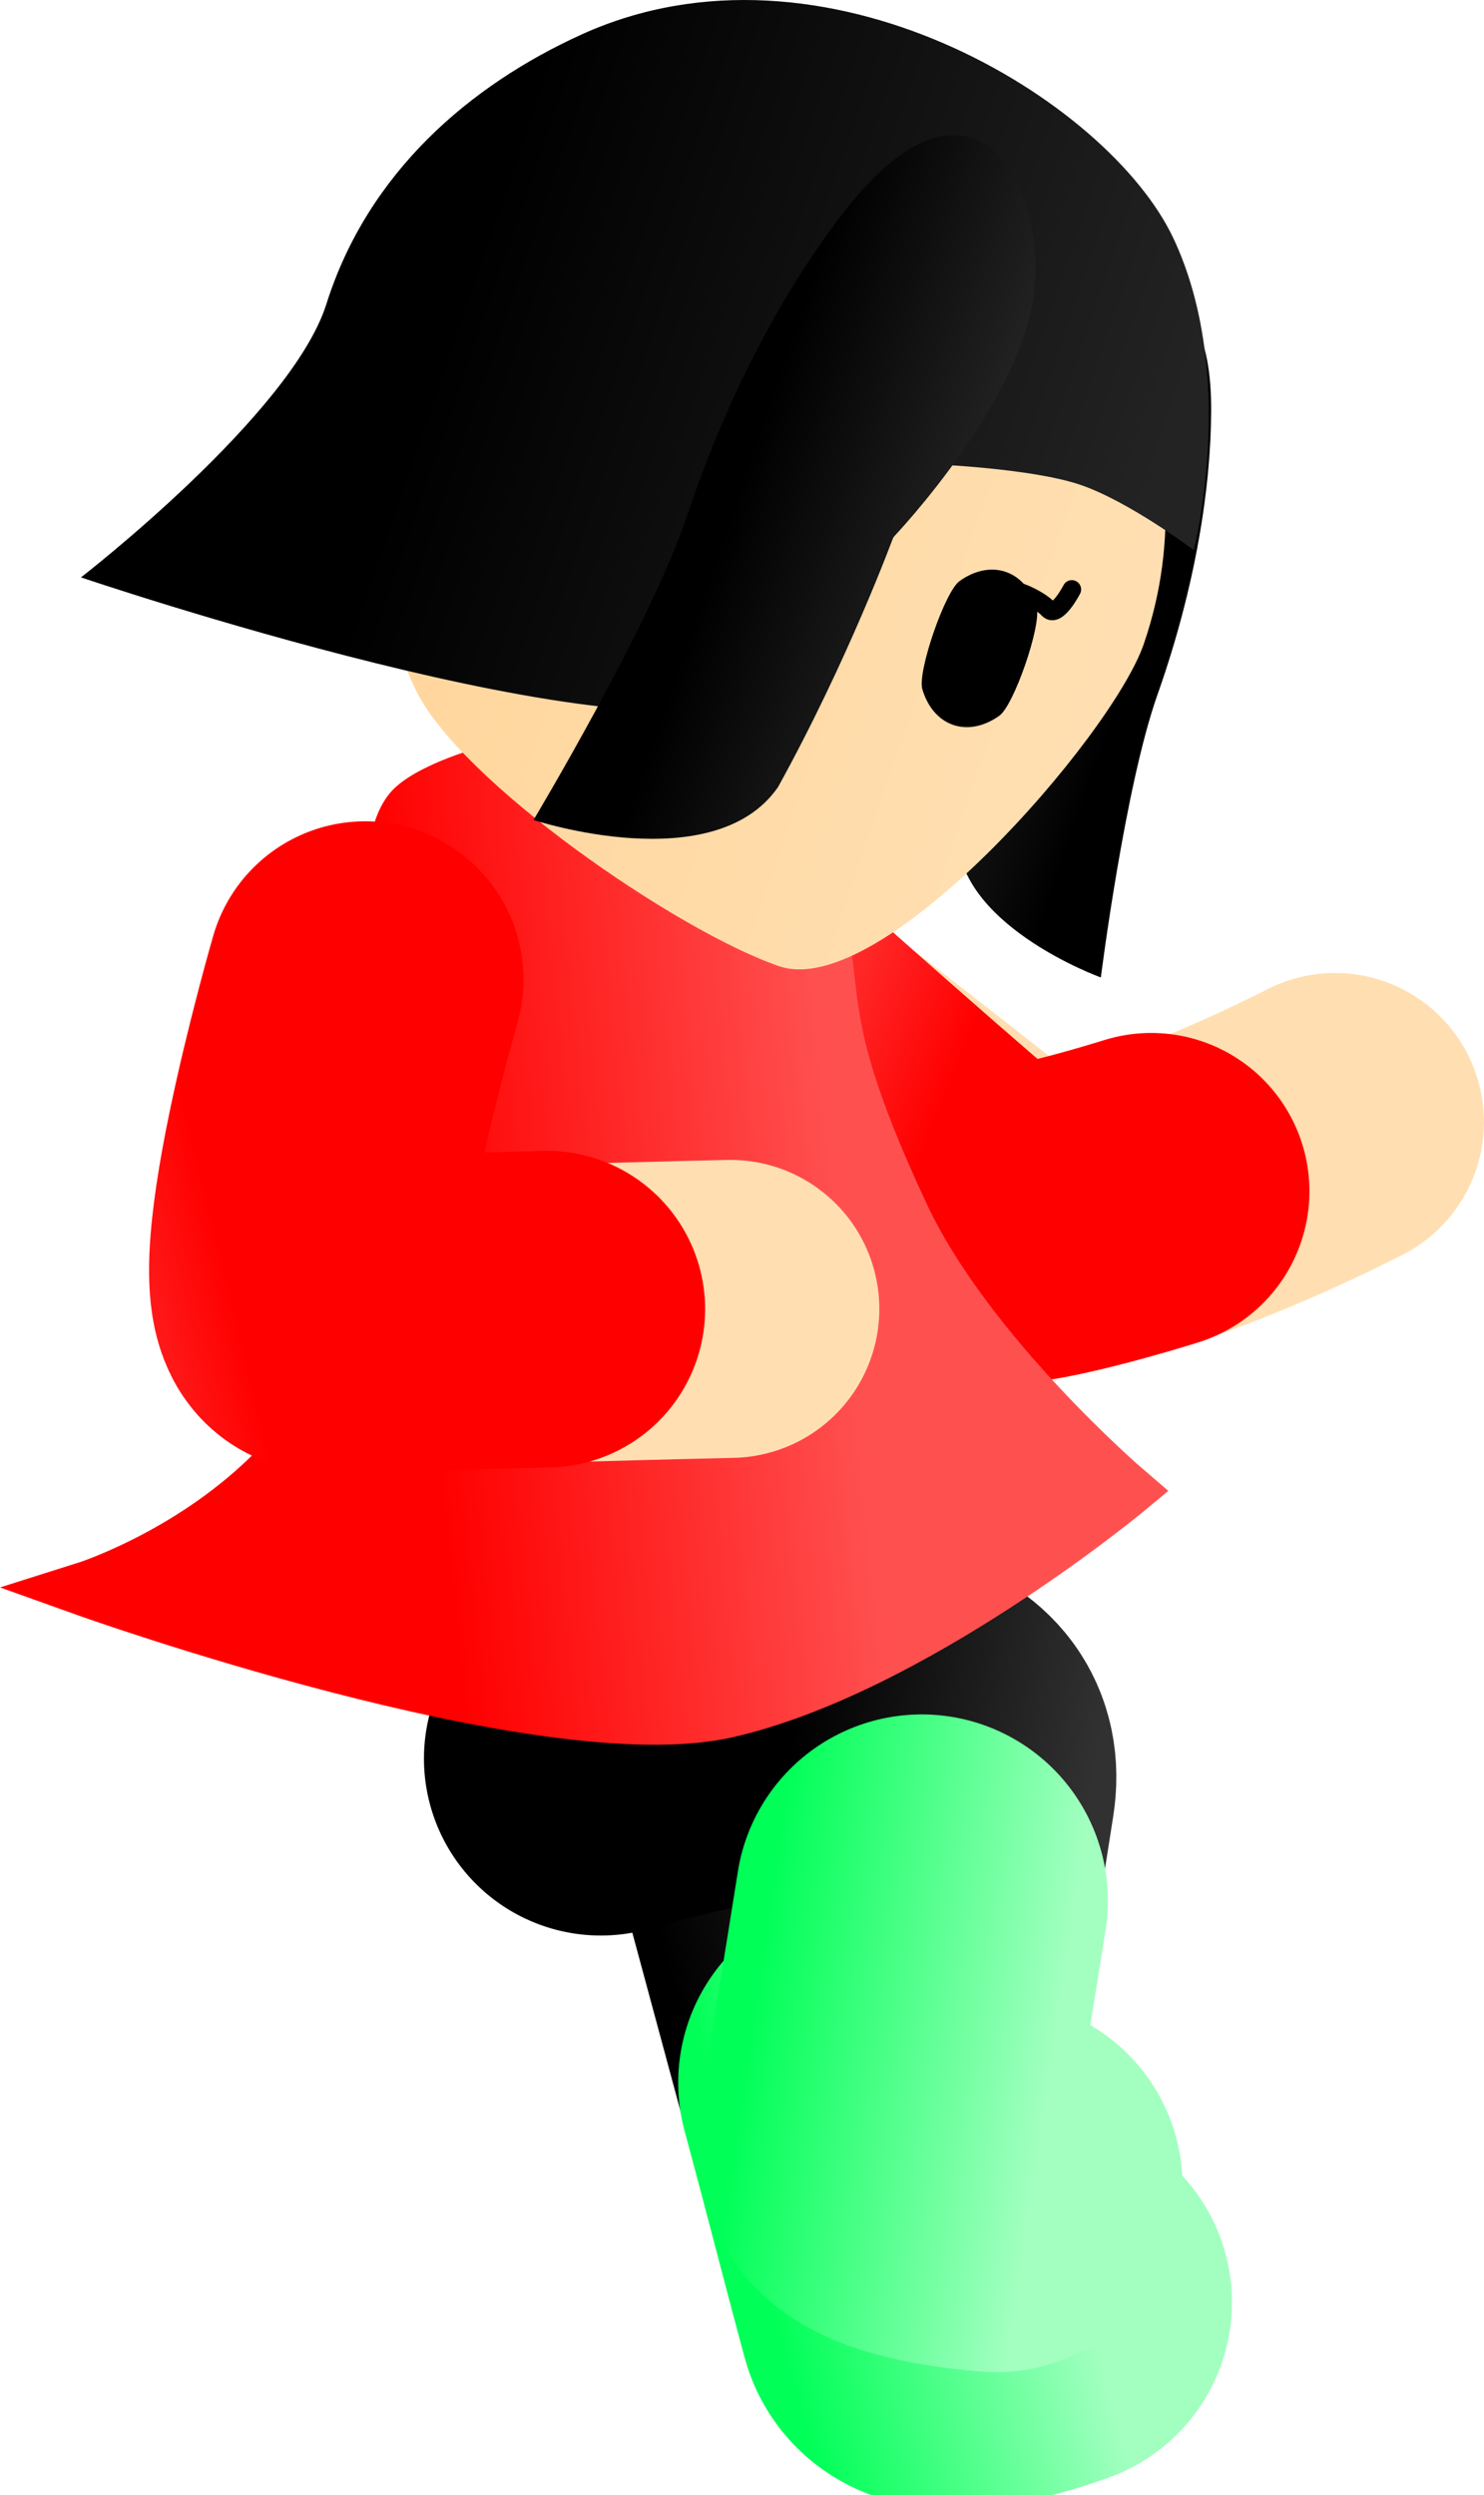 <svg version="1.1" xmlns="http://www.w3.org/2000/svg" xmlns:xlink="http://www.w3.org/1999/xlink" width="39.859" height="66.986" viewBox="0,0,39.859,66.986"><defs><linearGradient x1="242.445" y1="179.884" x2="248.929" y2="182.549" gradientUnits="userSpaceOnUse" id="color-1"><stop offset="0" stop-color="#ff5050"/><stop offset="1" stop-color="#ff0000"/></linearGradient><linearGradient x1="242.055" y1="205.959" x2="249.931" y2="203.756" gradientUnits="userSpaceOnUse" id="color-2"><stop offset="0" stop-color="#000000"/><stop offset="1" stop-color="#313131"/></linearGradient><linearGradient x1="242.233" y1="205.902" x2="250.11" y2="203.698" gradientUnits="userSpaceOnUse" id="color-3"><stop offset="0" stop-color="#00ff57"/><stop offset="1" stop-color="#a2ffc0"/></linearGradient><linearGradient x1="245.075" y1="199.521" x2="253.166" y2="200.718" gradientUnits="userSpaceOnUse" id="color-4"><stop offset="0" stop-color="#000000"/><stop offset="1" stop-color="#313131"/></linearGradient><linearGradient x1="245.069" y1="199.512" x2="253.16" y2="200.71" gradientUnits="userSpaceOnUse" id="color-5"><stop offset="0" stop-color="#00ff57"/><stop offset="1" stop-color="#a2ffc0"/></linearGradient><linearGradient x1="234.506" y1="180.273" x2="245.898" y2="179.091" gradientUnits="userSpaceOnUse" id="color-6"><stop offset="0" stop-color="#ff0000"/><stop offset="1" stop-color="#ff5050"/></linearGradient><linearGradient x1="234.506" y1="180.273" x2="245.898" y2="179.091" gradientUnits="userSpaceOnUse" id="color-7"><stop offset="0" stop-color="#ff0000"/><stop offset="1" stop-color="#ff5050"/></linearGradient><linearGradient x1="254.315" y1="170.083" x2="249.415" y2="168.395" gradientUnits="userSpaceOnUse" id="color-8"><stop offset="0" stop-color="#000000"/><stop offset="1" stop-color="#232323"/></linearGradient><linearGradient x1="254.907" y1="170.286" x2="248.823" y2="168.191" gradientUnits="userSpaceOnUse" id="color-9"><stop offset="0" stop-color="#000000"/><stop offset="1" stop-color="#313131"/></linearGradient><linearGradient x1="234.277" y1="163.498" x2="254.311" y2="170.397" gradientUnits="userSpaceOnUse" id="color-10"><stop offset="0" stop-color="#ffd59a"/><stop offset="1" stop-color="#ffdfb2"/></linearGradient><linearGradient x1="234.577" y1="162.628" x2="254.611" y2="169.526" gradientUnits="userSpaceOnUse" id="color-11"><stop offset="0" stop-color="#ffd499"/><stop offset="1" stop-color="#ffd599"/></linearGradient><linearGradient x1="235.994" y1="160.858" x2="254.222" y2="167.134" gradientUnits="userSpaceOnUse" id="color-12"><stop offset="0" stop-color="#000000"/><stop offset="1" stop-color="#232323"/></linearGradient><linearGradient x1="233.792" y1="160.1" x2="256.425" y2="167.893" gradientUnits="userSpaceOnUse" id="color-13"><stop offset="0" stop-color="#000000"/><stop offset="1" stop-color="#313131"/></linearGradient><linearGradient x1="243.572" y1="165.794" x2="249.456" y2="167.82" gradientUnits="userSpaceOnUse" id="color-14"><stop offset="0" stop-color="#000000"/><stop offset="1" stop-color="#232323"/></linearGradient><linearGradient x1="242.861" y1="165.549" x2="250.167" y2="168.065" gradientUnits="userSpaceOnUse" id="color-15"><stop offset="0" stop-color="#000000"/><stop offset="1" stop-color="#313131"/></linearGradient><linearGradient x1="223.121" y1="188.003" x2="229.93" y2="186.335" gradientUnits="userSpaceOnUse" id="color-16"><stop offset="0" stop-color="#ff5050"/><stop offset="1" stop-color="#ff0000"/></linearGradient></defs><g transform="translate(-223.89,-152.237)"><g data-paper-data="{&quot;isPaintingLayer&quot;:true}" fill-rule="nonzero" stroke-linejoin="miter" stroke-miterlimit="10" stroke-dasharray="" stroke-dashoffset="0" style="mix-blend-mode: normal"><g fill="none" stroke-linecap="round"><path d="M259.748,182.357c0,0 -7.198,3.735 -8.894,2.373c-2.012,-1.616 -7.066,-5.514 -7.066,-5.514" stroke="#ffdfb2" stroke-width="8"/><path d="M254.81,184.217c0,0 -3.911,1.235 -4.407,0.853c-1.181,-0.909 -6.697,-5.823 -6.697,-5.823" stroke="url(#color-1)" stroke-width="8.5"/></g><g fill="none" stroke-linecap="round"><path d="M251.801,214.1c0,0 -3.008,1.121 -3.262,0.181c-0.626,-2.317 -1.811,-6.704 -2.509,-9.287c-0.993,-3.677 -2.998,-11.099 -2.998,-11.099" stroke="url(#color-2)" stroke-width="9.5"/><path d="M251.979,214.043c0,0 -3.008,1.121 -3.262,0.181c-0.626,-2.317 -0.913,-3.494 -1.611,-6.077" stroke="url(#color-3)" stroke-width="10"/></g><g fill="none" stroke-linecap="round"><path d="M240.027,199.447c0,0 9.663,-2.95 9.071,0.812c-0.415,2.643 -1.121,7.132 -1.493,9.503c-0.151,0.962 3.053,1.164 3.053,1.164" stroke="url(#color-4)" stroke-width="9.5"/><path d="M250.652,210.918c0,0 -3.204,-0.202 -3.053,-1.164c0.373,-2.371 0.632,-3.849 1.048,-6.493" stroke="url(#color-5)" stroke-width="10"/></g><path d="M234.491,184.342c0.503,-2.27 -0.753,-8.894 0.425,-10.336c0.884,-1.081 7.699,-2.886 9.857,0.059c1.175,1.604 1.293,4.324 1.442,5.265c0.149,0.942 0.406,2.34 1.909,5.547c1.742,3.719 6.011,7.374 6.011,7.374c0,0 -5.751,4.768 -10.707,5.905c-4.956,1.137 -17.243,-3.26 -17.243,-3.26c0,0 2.529,-0.797 4.697,-2.79c2.035,-1.87 2.689,-3.606 3.61,-7.763z" fill="url(#color-6)" stroke="url(#color-7)" stroke-width="1.463" stroke-linecap="butt"/><g><path d="M253.457,178.477c0,0 -4.002,-1.441 -3.845,-3.979c0.527,-3.25 1.433,-6.064 1.433,-6.064c0,0 -0.433,-4.52 1.105,-6.618c1.537,-2.098 4.3,-2.881 4.271,1.471c-0.013,2.028 -0.405,4.667 -1.445,7.607c-0.874,2.471 -1.518,7.583 -1.518,7.583z" data-paper-data="{&quot;index&quot;:null}" fill="url(#color-8)" stroke="url(#color-9)" stroke-width="0" stroke-linecap="butt"/><path d="M248.064,155.998c2.764,0.952 4.879,2.943 6.064,5.392c1.185,2.449 1.44,5.356 0.483,8.136c-0.848,2.462 -7.035,9.599 -9.799,8.648c-2.764,-0.952 -8.567,-4.961 -9.752,-7.41c-1.185,-2.449 -1.44,-5.356 -0.483,-8.136c0.957,-2.78 2.948,-4.913 5.389,-6.114c2.441,-1.2 5.334,-1.467 8.098,-0.515z" fill="url(#color-10)" stroke="url(#color-11)" stroke-width="0" stroke-linecap="butt"/><g><path d="M252.678,168.061c0,0 -0.397,0.772 -0.626,0.531c-0.214,-0.226 -0.756,-0.514 -1.166,-0.546" data-paper-data="{&quot;index&quot;:null}" fill="none" stroke="#000000" stroke-width="0.5" stroke-linecap="round"/><path d="M251.732,168.548c0.137,0.462 -0.607,2.623 -1,2.903c-0.394,0.28 -0.838,0.385 -1.242,0.246c-0.404,-0.139 -0.69,-0.495 -0.827,-0.958c-0.137,-0.462 0.607,-2.623 1,-2.903c0.394,-0.281 0.838,-0.385 1.242,-0.246c0.404,0.139 0.69,0.495 0.827,0.958z" data-paper-data="{&quot;index&quot;:null}" fill="#000000" stroke="none" stroke-width="1.301" stroke-linecap="butt"/></g><path d="M226.065,167.737c0,0 5.656,-4.374 6.591,-7.336c1.112,-3.525 3.843,-5.872 6.861,-7.241c6.478,-2.938 14.136,1.754 15.888,5.471c1.752,3.716 0.548,8.374 0.548,8.374c0,0 -1.767,-1.333 -3.085,-1.766c-1.318,-0.433 -3.921,-0.539 -3.921,-0.539c0,0 -1.349,3.24 -4.571,6.196c-3.328,1.926 -18.311,-3.159 -18.311,-3.159z" fill="url(#color-12)" stroke="url(#color-13)" stroke-width="0" stroke-linecap="butt"/><path d="M238.22,174.249c0,0 3.144,-5.239 4.13,-8.183c1.174,-3.504 2.74,-6.252 4.217,-8.151c3.169,-4.077 5.212,-1.319 5.129,1.766c-0.084,3.085 -3.813,6.98 -3.813,6.98c0,0 -1.208,3.289 -3.095,6.704c-1.715,2.482 -6.567,0.885 -6.567,0.885z" fill="url(#color-14)" stroke="url(#color-15)" stroke-width="0" stroke-linecap="butt"/></g><g fill="none" stroke-linecap="round"><path d="M243.508,187.375c0,0 -7.621,0.168 -9.789,0.342c-2.573,0.207 -0.083,-8.096 -0.083,-8.096" stroke="#ffdfb2" stroke-width="8"/><path d="M238.579,187.381c0,0 -5.09,0.146 -5.972,0.123c-1.49,-0.039 1.094,-8.969 1.094,-8.969" stroke="url(#color-16)" stroke-width="8.5"/></g></g></g></svg><!--rotationCenter:16.110282567046085:27.762818244335108-->